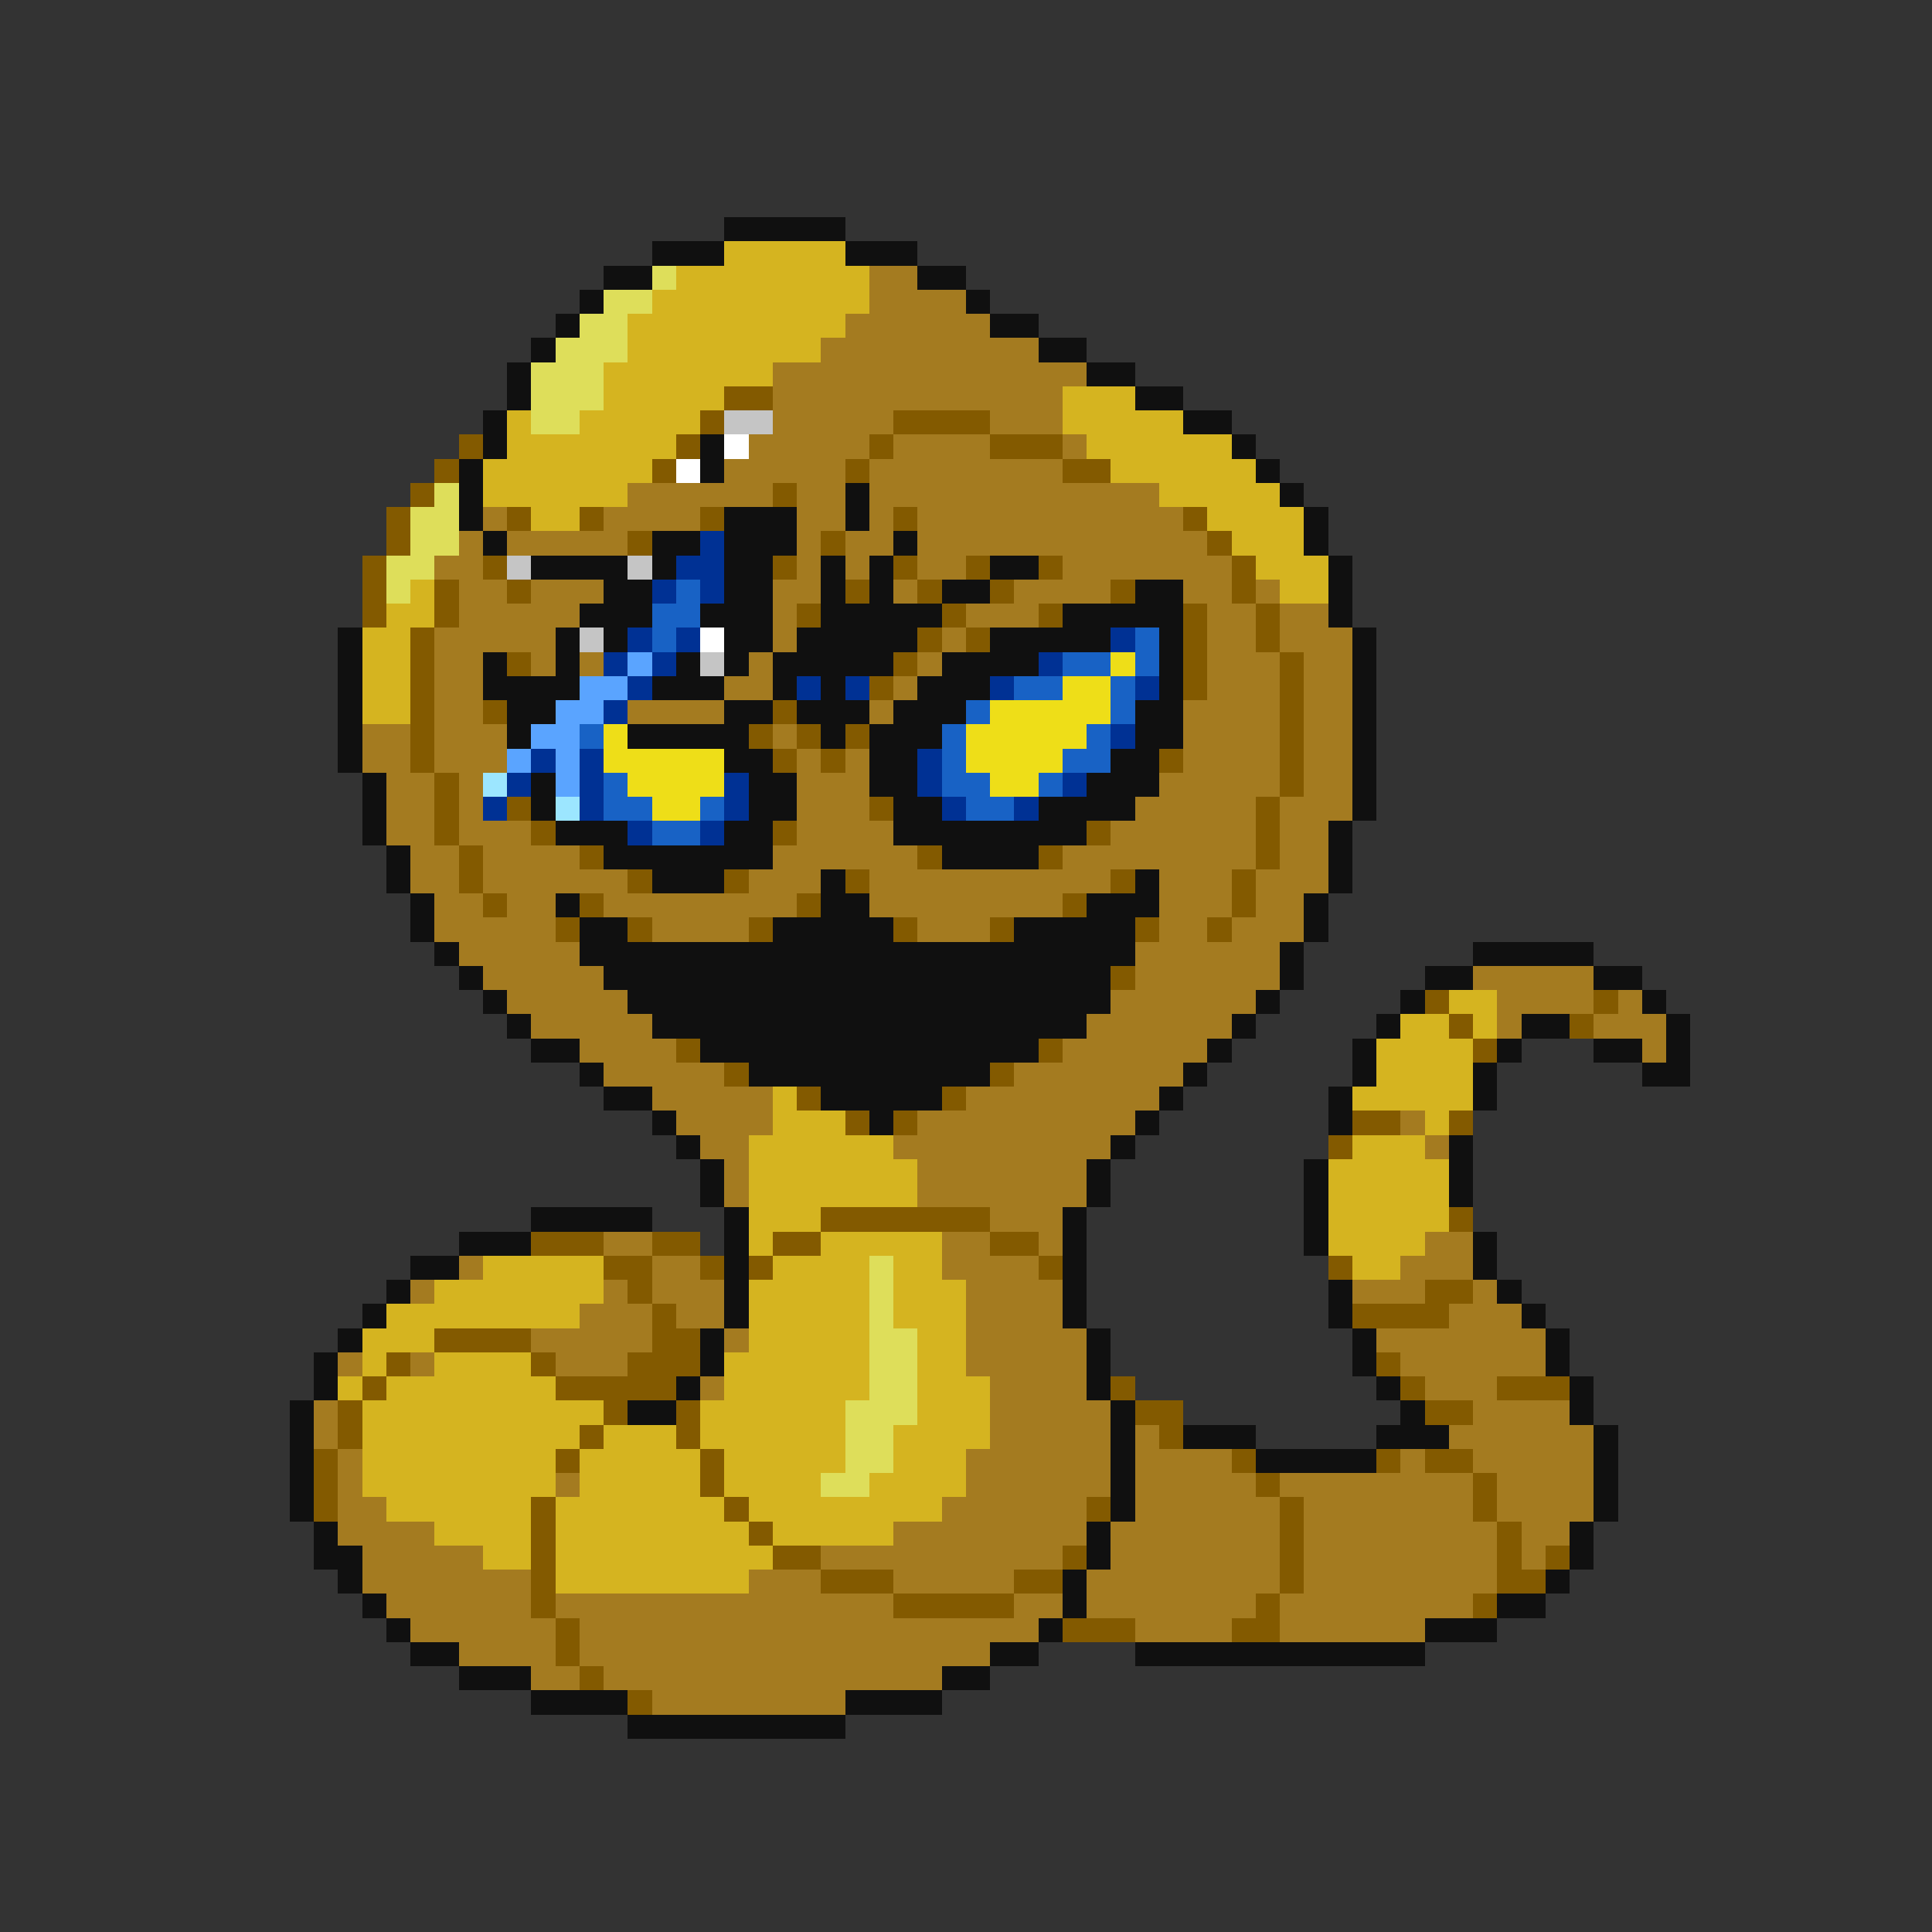 <svg xmlns="http://www.w3.org/2000/svg" viewBox="0 -0.5 80 80" shape-rendering="crispEdges">
<rect x="0" y="-0.5" width="80" height="80" fill="#333333" stroke="none"/>
<path stroke="#101010" d="M30 9h5M27 10h3M35 10h3M25 11h2M38 11h2M24 12h1M40 12h1M23 13h1M41 13h2M22 14h1M43 14h2M21 15h1M45 15h2M21 16h1M47 16h2M20 17h1M49 17h2M20 18h1M29 18h1M51 18h1M19 19h1M29 19h1M52 19h1M19 20h1M35 20h1M53 20h1M19 21h1M30 21h3M35 21h1M54 21h1M20 22h1M27 22h2M30 22h3M37 22h1M54 22h1M22 23h4M27 23h1M30 23h2M34 23h1M36 23h1M41 23h2M55 23h1M25 24h2M30 24h2M34 24h1M36 24h1M39 24h2M47 24h2M55 24h1M24 25h3M29 25h3M34 25h5M44 25h5M55 25h1M14 26h1M23 26h1M25 26h1M30 26h2M33 26h5M41 26h5M48 26h1M56 26h1M14 27h1M20 27h1M23 27h1M28 27h1M30 27h1M32 27h5M39 27h4M48 27h1M56 27h1M14 28h1M20 28h4M27 28h3M32 28h1M34 28h1M38 28h3M48 28h1M56 28h1M14 29h1M21 29h2M30 29h2M33 29h3M37 29h3M47 29h2M56 29h1M14 30h1M21 30h1M26 30h5M34 30h1M36 30h3M47 30h2M56 30h1M14 31h1M30 31h2M36 31h2M46 31h2M56 31h1M15 32h1M22 32h1M31 32h2M36 32h2M45 32h3M56 32h1M15 33h1M22 33h1M31 33h2M37 33h2M43 33h4M56 33h1M15 34h1M23 34h3M30 34h2M37 34h8M55 34h1M16 35h1M25 35h7M39 35h4M55 35h1M16 36h1M27 36h3M34 36h1M47 36h1M55 36h1M17 37h1M23 37h1M34 37h2M45 37h3M54 37h1M17 38h1M24 38h2M32 38h5M42 38h5M54 38h1M18 39h1M24 39h23M53 39h1M61 39h5M19 40h1M25 40h21M53 40h1M59 40h2M66 40h2M20 41h1M26 41h20M52 41h1M58 41h1M68 41h1M21 42h1M27 42h18M51 42h1M57 42h1M63 42h2M69 42h1M22 43h2M29 43h14M50 43h1M56 43h1M62 43h1M66 43h2M69 43h1M24 44h1M31 44h10M49 44h1M56 44h1M61 44h1M68 44h2M25 45h2M34 45h5M48 45h1M55 45h1M61 45h1M27 46h1M36 46h1M47 46h1M55 46h1M28 47h1M46 47h1M60 47h1M29 48h1M45 48h1M54 48h1M60 48h1M29 49h1M45 49h1M54 49h1M60 49h1M22 50h5M30 50h1M44 50h1M54 50h1M19 51h3M30 51h1M44 51h1M54 51h1M61 51h1M17 52h2M30 52h1M44 52h1M61 52h1M16 53h1M30 53h1M44 53h1M55 53h1M62 53h1M15 54h1M30 54h1M44 54h1M55 54h1M63 54h1M14 55h1M29 55h1M45 55h1M56 55h1M64 55h1M13 56h1M29 56h1M45 56h1M56 56h1M64 56h1M13 57h1M28 57h1M45 57h1M57 57h1M65 57h1M12 58h1M26 58h2M46 58h1M58 58h1M65 58h1M12 59h1M46 59h1M49 59h3M57 59h3M66 59h1M12 60h1M46 60h1M52 60h5M66 60h1M12 61h1M46 61h1M66 61h1M12 62h1M46 62h1M66 62h1M13 63h1M45 63h1M65 63h1M13 64h2M45 64h1M65 64h1M14 65h1M44 65h1M64 65h1M15 66h1M44 66h1M62 66h2M16 67h1M43 67h1M59 67h3M17 68h2M41 68h2M47 68h12M19 69h3M39 69h2M22 70h4M35 70h4M26 71h9" />
<path stroke="#d5b420" d="M30 10h5M28 11h8M27 12h9M26 13h9M26 14h8M25 15h7M25 16h5M44 16h3M21 17h1M24 17h5M44 17h5M21 18h7M45 18h6M20 19h7M46 19h6M20 20h6M48 20h5M22 21h2M50 21h4M51 22h3M52 23h3M17 24h1M53 24h2M16 25h2M15 26h2M15 27h2M15 28h2M15 29h2M60 41h2M58 42h2M61 42h1M57 43h4M57 44h4M32 45h1M56 45h5M32 46h3M59 46h1M31 47h6M56 47h3M31 48h7M55 48h5M31 49h7M55 49h5M31 50h3M55 50h5M31 51h1M34 51h5M55 51h4M20 52h5M32 52h4M37 52h2M56 52h2M18 53h7M31 53h5M37 53h3M16 54h8M31 54h5M37 54h3M15 55h3M31 55h5M38 55h2M15 56h1M18 56h4M30 56h6M38 56h2M14 57h1M16 57h7M30 57h6M38 57h3M15 58h10M29 58h6M38 58h3M15 59h9M25 59h3M29 59h6M37 59h4M15 60h8M24 60h5M30 60h5M37 60h3M15 61h8M24 61h5M30 61h4M36 61h4M16 62h6M23 62h7M31 62h8M18 63h4M23 63h8M32 63h5M20 64h2M23 64h9M23 65h8" />
<path stroke="#dede5a" d="M27 11h1M25 12h2M24 13h2M23 14h3M22 15h3M22 16h3M22 17h2M18 20h1M17 21h2M17 22h2M16 23h2M16 24h1M36 52h1M36 53h1M36 54h1M36 55h2M36 56h2M36 57h2M35 58h3M35 59h2M35 60h2M34 61h2" />
<path stroke="#a47b20" d="M36 11h2M36 12h4M35 13h6M34 14h9M32 15h13M32 16h12M32 17h5M41 17h3M31 18h5M37 18h4M44 18h1M30 19h5M36 19h8M26 20h6M33 20h2M36 20h12M20 21h1M25 21h4M33 21h2M36 21h1M38 21h11M19 22h1M21 22h5M33 22h1M35 22h2M38 22h12M18 23h2M33 23h1M35 23h1M38 23h2M44 23h7M19 24h2M22 24h3M32 24h2M37 24h1M42 24h4M49 24h2M52 24h1M19 25h5M32 25h1M40 25h3M50 25h2M53 25h2M18 26h5M32 26h1M39 26h1M50 26h2M53 26h3M18 27h2M22 27h1M24 27h1M31 27h1M38 27h1M50 27h3M54 27h2M18 28h2M30 28h2M37 28h1M50 28h3M54 28h2M18 29h2M26 29h4M36 29h1M49 29h4M54 29h2M15 30h2M18 30h3M32 30h1M49 30h4M54 30h2M15 31h2M18 31h3M33 31h1M35 31h1M49 31h4M54 31h2M16 32h2M19 32h1M33 32h3M48 32h5M54 32h2M16 33h2M19 33h1M33 33h3M47 33h5M53 33h3M16 34h2M19 34h3M33 34h4M46 34h6M53 34h2M17 35h2M20 35h4M32 35h6M44 35h8M53 35h2M17 36h2M20 36h6M31 36h3M36 36h10M48 36h3M52 36h3M18 37h2M21 37h2M25 37h8M36 37h8M48 37h3M52 37h2M18 38h5M27 38h4M38 38h3M48 38h2M51 38h3M19 39h5M47 39h6M20 40h5M47 40h6M61 40h5M21 41h5M46 41h6M62 41h4M67 41h1M22 42h5M45 42h6M62 42h1M66 42h3M24 43h4M44 43h6M68 43h1M25 44h5M42 44h7M27 45h5M40 45h8M28 46h4M38 46h9M58 46h1M29 47h2M37 47h9M59 47h1M30 48h1M38 48h7M30 49h1M38 49h7M41 50h3M25 51h2M39 51h2M43 51h1M59 51h2M19 52h1M27 52h2M39 52h4M58 52h3M17 53h1M25 53h1M27 53h3M40 53h4M56 53h3M61 53h1M24 54h3M28 54h2M40 54h4M60 54h3M22 55h5M30 55h1M40 55h5M57 55h7M14 56h1M17 56h1M23 56h3M40 56h5M58 56h6M29 57h1M41 57h4M59 57h3M13 58h1M41 58h5M61 58h4M13 59h1M41 59h5M47 59h1M60 59h6M14 60h1M40 60h6M47 60h4M58 60h1M61 60h5M14 61h1M23 61h1M40 61h6M47 61h5M53 61h8M62 61h4M14 62h2M39 62h6M47 62h6M54 62h7M62 62h4M14 63h4M37 63h8M46 63h7M54 63h8M63 63h2M15 64h5M34 64h10M46 64h7M54 64h8M63 64h1M15 65h7M31 65h3M37 65h5M45 65h8M54 65h8M16 66h6M23 66h14M42 66h2M45 66h7M53 66h8M17 67h6M24 67h19M47 67h4M53 67h6M19 68h4M24 68h17M22 69h2M25 69h14M27 70h8" />
<path stroke="#835a00" d="M30 16h2M29 17h1M37 17h4M19 18h1M28 18h1M36 18h1M41 18h3M18 19h1M27 19h1M35 19h1M44 19h2M17 20h1M32 20h1M16 21h1M21 21h1M24 21h1M29 21h1M37 21h1M49 21h1M16 22h1M26 22h1M34 22h1M50 22h1M15 23h1M20 23h1M32 23h1M37 23h1M40 23h1M43 23h1M51 23h1M15 24h1M18 24h1M21 24h1M35 24h1M38 24h1M41 24h1M46 24h1M51 24h1M15 25h1M18 25h1M33 25h1M39 25h1M43 25h1M49 25h1M52 25h1M17 26h1M38 26h1M40 26h1M49 26h1M52 26h1M17 27h1M21 27h1M37 27h1M49 27h1M53 27h1M17 28h1M36 28h1M49 28h1M53 28h1M17 29h1M20 29h1M32 29h1M53 29h1M17 30h1M31 30h1M33 30h1M35 30h1M53 30h1M17 31h1M32 31h1M34 31h1M48 31h1M53 31h1M18 32h1M53 32h1M18 33h1M21 33h1M36 33h1M52 33h1M18 34h1M22 34h1M32 34h1M45 34h1M52 34h1M19 35h1M24 35h1M38 35h1M43 35h1M52 35h1M19 36h1M26 36h1M30 36h1M35 36h1M46 36h1M51 36h1M20 37h1M24 37h1M33 37h1M44 37h1M51 37h1M23 38h1M26 38h1M31 38h1M37 38h1M41 38h1M47 38h1M50 38h1M46 40h1M59 41h1M66 41h1M60 42h1M65 42h1M28 43h1M43 43h1M61 43h1M30 44h1M41 44h1M33 45h1M39 45h1M35 46h1M37 46h1M56 46h2M60 46h1M55 47h1M34 50h7M60 50h1M22 51h3M27 51h2M32 51h2M41 51h2M25 52h2M29 52h1M31 52h1M43 52h1M55 52h1M26 53h1M59 53h2M27 54h1M56 54h4M18 55h4M27 55h2M16 56h1M22 56h1M26 56h3M57 56h1M15 57h1M23 57h5M46 57h1M58 57h1M62 57h3M14 58h1M25 58h1M28 58h1M47 58h2M59 58h2M14 59h1M24 59h1M28 59h1M48 59h1M13 60h1M23 60h1M29 60h1M51 60h1M57 60h1M59 60h2M13 61h1M29 61h1M52 61h1M61 61h1M13 62h1M22 62h1M30 62h1M45 62h1M53 62h1M61 62h1M22 63h1M31 63h1M53 63h1M62 63h1M22 64h1M32 64h2M44 64h1M53 64h1M62 64h1M64 64h1M22 65h1M34 65h3M42 65h2M53 65h1M62 65h2M22 66h1M37 66h5M52 66h1M61 66h1M23 67h1M44 67h3M51 67h2M23 68h1M24 69h1M26 70h1" />
<path stroke="#c5c5c5" d="M30 17h2M21 23h1M26 23h1M24 26h1M29 27h1" />
<path stroke="#ffffff" d="M30 18h1M28 19h1M29 26h1" />
<path stroke="#003194" d="M29 22h1M28 23h2M27 24h1M29 24h1M26 26h1M28 26h1M46 26h1M25 27h1M27 27h1M43 27h1M26 28h1M33 28h1M35 28h1M41 28h1M47 28h1M25 29h1M46 30h1M22 31h1M24 31h1M38 31h1M21 32h1M24 32h1M30 32h1M38 32h1M44 32h1M20 33h1M24 33h1M30 33h1M39 33h1M42 33h1M26 34h1M29 34h1" />
<path stroke="#1862c5" d="M28 24h1M27 25h2M27 26h1M47 26h1M44 27h2M47 27h1M42 28h2M46 28h1M40 29h1M46 29h1M24 30h1M39 30h1M45 30h1M39 31h1M44 31h2M25 32h1M39 32h2M43 32h1M25 33h2M29 33h1M40 33h2M27 34h2" />
<path stroke="#5aa4ff" d="M26 27h1M24 28h2M23 29h2M22 30h2M21 31h1M23 31h1M23 32h1" />
<path stroke="#eede18" d="M46 27h1M44 28h2M41 29h5M25 30h1M40 30h5M25 31h5M40 31h4M26 32h4M41 32h2M27 33h2" />
<path stroke="#9ce6ff" d="M20 32h1M23 33h1" />
</svg>